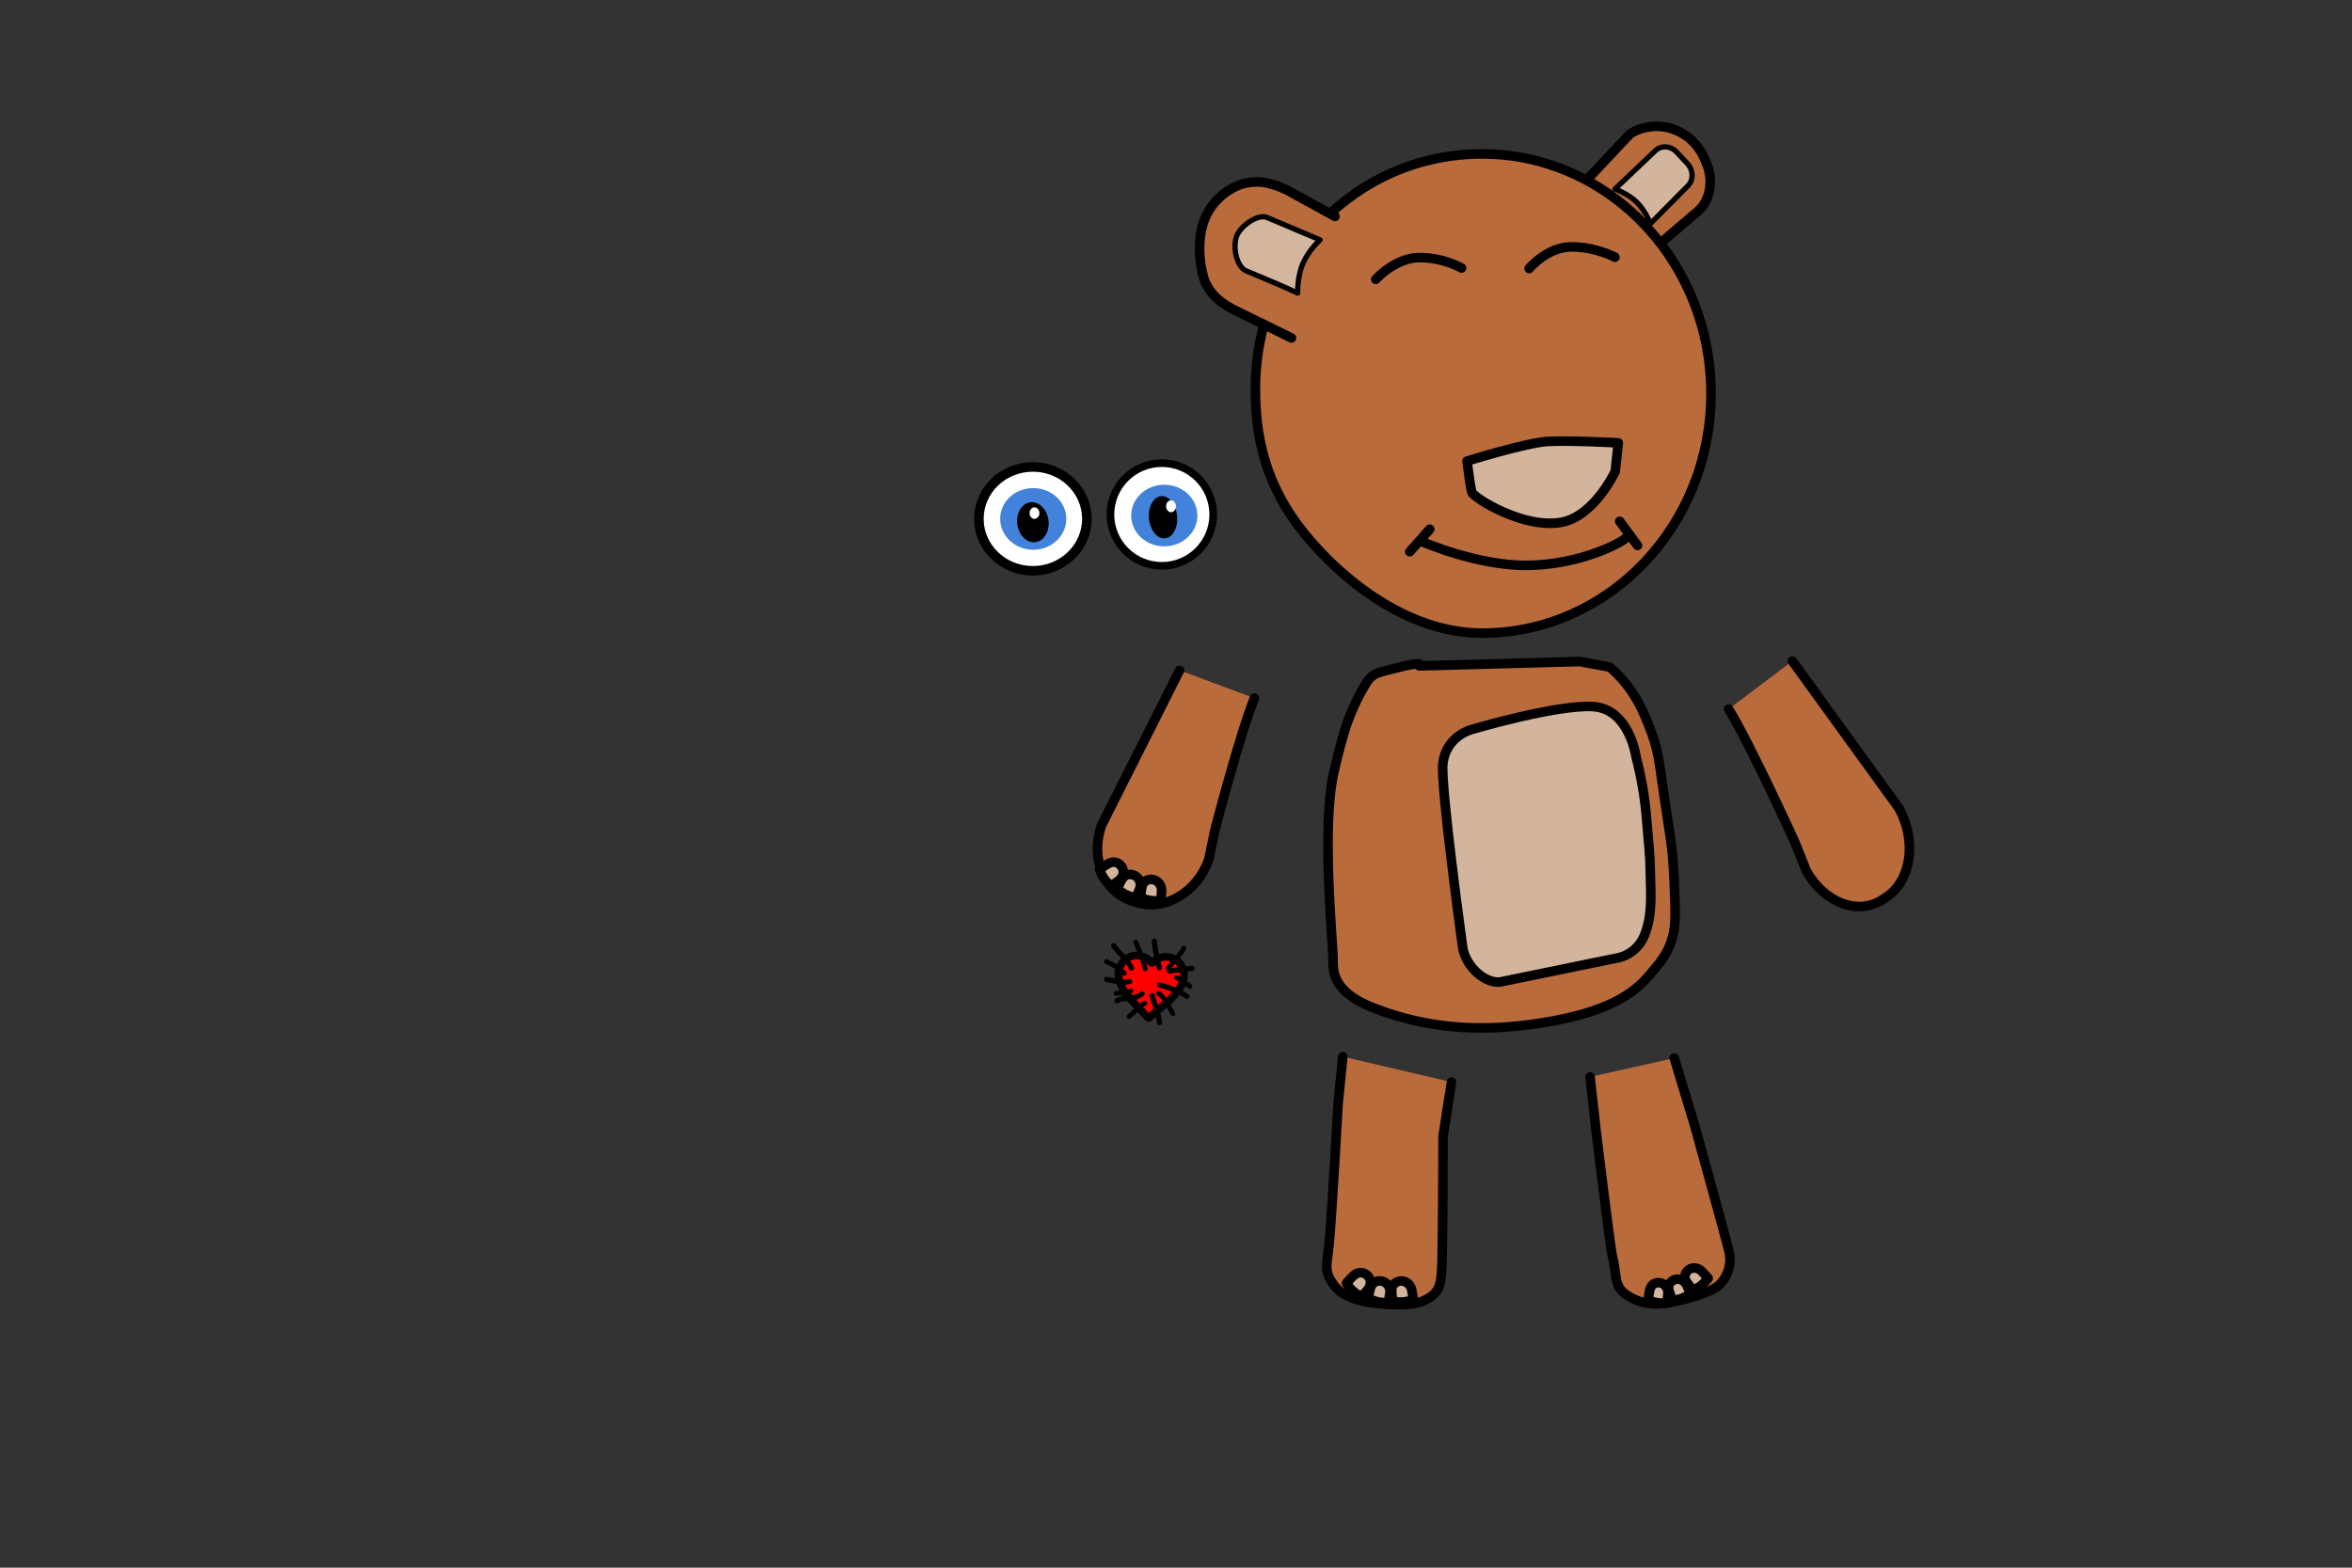 <?xml version="1.0" standalone="no"?>
<!DOCTYPE svg PUBLIC "-//W3C//DTD SVG 20010904//EN" "http://www.w3.org/TR/2001/REC-SVG-20010904/DTD/svg10.dtd">
<!-- Created using Krita: http://krita.org -->
<svg xmlns="http://www.w3.org/2000/svg" 
    xmlns:xlink="http://www.w3.org/1999/xlink"
    xmlns:krita="http://krita.org/namespaces/svg/krita"
    xmlns:sodipodi="http://sodipodi.sourceforge.net/DTD/sodipodi-0.dtd"
    width="864pt"
    height="576pt"
    viewBox="0 0 864 576">
<rect x="0" y="0" width="864" height="576" fill="#333333" stroke="none"/>
<defs/>
<g id="Ebene 1" transform="matrix(0.351 0 0 0.351 17.561 0)" display="none" fill="none">
  <g id="group0" transform="translate(844.504, 505.498)" display="none" fill="none">
   <image id="image0" width="644px" height="644px"/>
  </g>
 </g><path id="shape0" transform="matrix(0.351 0 0 0.351 635.005 242.874)" fill="#b96b3c" stroke="#000000" stroke-width="10" stroke-linecap="round" stroke-linejoin="round" d="M0 50.281C22.55 87.037 68.95 188.818 68.95 188.818L81.28 219.501C99.99 253.353 136 266.721 161.7 249.36L165.57 246.745C191.28 229.384 196.94 187.868 178.23 154.016L66.71 0"/><path id="shape1" transform="matrix(0.351 0 0 0.351 487.841 243.059)" fill="#b96b3c" stroke="#000000" stroke-width="10" stroke-linecap="round" stroke-linejoin="round" d="M72.781 6.429C45.311 13.425 45.541 12.034 34.071 32.878C27.561 44.703 21.071 60.712 18.461 69.15C14.071 83.37 10.511 96.289 5.921 116.861C-7.049 175.055 5.351 294.815 5.221 310.568C5.091 326.319 5.521 347.209 51.791 364.179C52.031 364.259 52.271 364.349 52.521 364.439C99.961 381.879 153.101 389.469 223.541 378.279C292.331 367.359 319.631 348.159 336.511 328.019C345.511 317.279 353.461 308.819 358.561 294.763C364.211 279.193 363.961 267.862 362.211 229.064C360.471 190.267 357.881 184.023 351.571 139.574C345.251 95.124 345.261 89.077 331.011 55.622C316.751 22.168 294.541 5.757 294.541 5.757L263.221 0L95.471 4.58C95.471 4.58 103.951 -1.509 72.781 6.429Z"/><path id="shape2" transform="matrix(0.351 0 0 0.351 529.97 259.564)" fill="#d3b59d" stroke="#000000" stroke-width="10" stroke-linecap="round" stroke-linejoin="round" d="M31.772 23.713C31.772 23.713 118.862 -2.011 157.162 0.126C195.452 2.263 202.412 52.973 202.412 52.973C202.412 52.973 210.582 82.86 213.112 114.438C215.652 146.017 217.122 154.368 217.302 174.88C217.442 190.767 220.282 217.1 211.282 239.274C202.272 261.447 181.282 263.576 181.282 263.576L59.712 288.501C41.882 289.691 22.062 269.298 20.572 249.582C20.572 249.582 -2.548 82.453 0.232 59.541C3.832 29.8 31.772 23.713 31.772 23.713Z"/><g id="group1" transform="translate(406.397, 345.766)" fill="none">
  <path id="shape3" transform="matrix(0.351 0 0 0.351 4.45 5.283)" fill="#ff0000" stroke="#000000" stroke-width="8" stroke-linecap="round" stroke-linejoin="round" d="M50.896 1.51C40.976 1.031 35.026 8.139 35.026 8.139C35.026 8.139 29.976 0.5 20.056 0.022C9.646 -0.481 0.686 7.798 0.036 18.516C-0.854 33.231 15.116 48.304 19.536 53.036C24.626 58.483 31.566 65.505 31.566 65.505C31.566 65.505 39.306 59.191 45.026 54.266C49.986 49.987 67.676 36.539 68.566 21.824C69.216 11.106 61.306 2.013 50.896 1.51Z"/>
  <path id="shape4" transform="matrix(0.351 0 0 0.351 2.708 1.721)" fill="#d3b59d" stroke="#000000" stroke-width="5.502" stroke-linecap="round" stroke-linejoin="round" d="M0 0C5.72 8.214 14.34 13.978 18.58 23.435"/>
  <path id="shape5" transform="matrix(0.351 0 0 0.351 0.145 14.106)" fill="#d3b59d" stroke="#000000" stroke-width="5.502" stroke-linecap="round" stroke-linejoin="round" d="M0 0C5.77 0.922 17.85 4.306 23.95 2.182"/>
  <path id="shape6" transform="matrix(0.351 0 0 0.351 3.959 19.353)" fill="#d3b59d" stroke="#000000" stroke-width="5.502" stroke-linecap="round" stroke-linejoin="round" d="M0 7.299C7.98 2.601 18.64 6.99 26.14 0"/>
  <path id="shape7" transform="matrix(0.351 0 0 0.351 16.866 20.036)" fill="#d3b59d" stroke="#000000" stroke-width="5.502" stroke-linecap="round" stroke-linejoin="round" d="M7.69 28.251C6.32 18.635 2.74 9.284 0 0"/>
  <path id="shape8" transform="matrix(0.351 0 0 0.351 19.616 16.137)" fill="#d3b59d" stroke="#000000" stroke-width="5.502" stroke-linecap="round" stroke-linejoin="round" d="M0 0C9.28 2.402 20.64 6.402 28.53 11.942"/>
  <path id="shape9" transform="matrix(0.351 0 0 0.351 23.252 10.027)" fill="#d3b59d" stroke="#000000" stroke-width="5.502" stroke-linecap="round" stroke-linejoin="round" d="M0 2.792C7.75 1.503 15.59 1.107 23.37 0"/>
  <path id="shape10" transform="matrix(0.351 0 0 0.351 17.632 0)" fill="#d3b59d" stroke="#000000" stroke-width="5.502" stroke-linecap="round" stroke-linejoin="round" d="M5 26.216C6.86 34.916 0.32 8.891 0 0"/>
  <path id="shape11" transform="matrix(0.351 0 0 0.351 22.742 2.545)" fill="#d3b59d" stroke="#000000" stroke-width="5" stroke-linecap="round" stroke-linejoin="round" d="M16.18 0C17.8 0.658 1.43 19.559 0 20.911"/>
  <path id="shape12" transform="matrix(0.351 0 0 0.351 19.195 19.144)" fill="#d3b59d" stroke="#000000" stroke-width="5" stroke-linecap="round" stroke-linejoin="round" d="M15.07 21.516C11.23 15.046 6.43 4.139 0 0"/>
  <path id="shape13" transform="matrix(0.351 0 0 0.351 8.346 22.827)" fill="#d3b59d" stroke="#000000" stroke-width="5" stroke-linecap="round" stroke-linejoin="round" d="M16.74 0C9.84 3.738 6.05 9.088 0 13.956"/>
  <path id="shape14" transform="matrix(0.351 0 0 0.351 0 7.507)" fill="#d3b59d" stroke="#000000" stroke-width="5" stroke-linecap="round" stroke-linejoin="round" d="M19.07 12.505C13.71 6.931 6.96 3.191 0 0"/>
  <path id="shape15" transform="matrix(0.351 0 0 0.351 3.566 18.321)" fill="#d3b59d" stroke="#000000" stroke-width="5" stroke-linecap="round" stroke-linejoin="round" d="M15.79 0C11.79 2.37 4.59 1.808 0 2.627"/>
  <path id="shape16" transform="matrix(0.351 0 0 0.351 25.805 13.369)" fill="#d3b59d" stroke="#000000" stroke-width="5" stroke-linecap="round" stroke-linejoin="round" d="M14.11 9.438C9.86 5.704 4.74 3.051 0 0"/>
  <path id="shape17" transform="matrix(0.351 0 0 0.351 10.775 0.342)" fill="#d3b59d" stroke="#000000" stroke-width="5" stroke-linecap="round" stroke-linejoin="round" d="M10.13 28.257C8.02 18.551 3.96 9.1 0 0"/>
 </g><g id="group2" transform="translate(487.378, 388.227)" fill="none">
  <path id="shape18" transform="matrix(0.351 0 0 0.351 5.6843418860808e-14 0)" fill="#b96b3c" stroke="#000000" stroke-width="10" stroke-linecap="round" stroke-linejoin="miter" stroke-miterlimit="2" d="M16.793 0L11.863 49.59C11.863 49.59 5.273 168.41 2.453 196.52C0.213 218.85 -3.757 224.49 8.383 240.25C20.533 256.01 51.013 258.16 51.013 258.16C51.013 258.16 85.573 262.87 101.453 255.53C117.323 248.19 118.863 240.1 120.123 226.39C121.553 210.81 121.743 83.35 121.743 83.35L130.543 26.64"/>
  <path id="shape19" transform="matrix(0.351 0 0 0.351 7.257 79.36)" fill="#d3b59d" stroke="#000000" stroke-width="10" stroke-linecap="round" stroke-linejoin="round" d="M7.5 3.135C12.69 -1.635 18.4 -0.425 22.12 3.185C25.85 6.785 26.1 13.055 22.4 17.565C18.63 22.155 15.47 25.465 15.47 25.465C15.47 25.465 10.35 22.485 6.74 19.325C3.13 16.155 0 11.145 0 11.145C0 11.145 2.54 7.705 7.5 3.135Z"/>
  <path id="shape20" transform="matrix(0.351 0 0 0.351 15.258 82.4)" fill="#d3b59d" stroke="#000000" stroke-width="10" stroke-linecap="round" stroke-linejoin="round" d="M2.3 7.438C4.28 0.788 9.83 -0.922 14.91 0.428C19.99 1.768 23.46 7.098 22.62 12.808C21.76 18.618 20.76 23.038 20.76 23.038C20.76 23.038 14.81 22.908 10.06 21.898C5.3 20.878 0 18.028 0 18.028C0 18.028 0.4 13.818 2.3 7.438Z"/>
  <path id="shape21" transform="matrix(0.351 0 0 0.351 23.866 82.434)" fill="#d3b59d" stroke="#000000" stroke-width="10" stroke-linecap="round" stroke-linejoin="round" d="M0.012 10.501C-0.268 3.561 4.422 0.271 9.672 0.011C14.912 -0.239 19.942 3.801 20.992 9.491C22.072 15.291 22.562 19.791 22.562 19.791C22.562 19.791 16.882 21.471 12.052 21.931C7.222 22.401 1.282 21.281 1.282 21.281C1.282 21.281 0.282 17.141 0.012 10.501Z"/>
 </g><g id="group3" transform="translate(403.156, 246.285)" fill="none">
  <path id="shape22" transform="matrix(0.351 0 0 0.351 -5.6843418860808e-14 0)" fill="#b96b3c" stroke="#000000" stroke-width="10" stroke-linecap="round" stroke-linejoin="round" d="M164.249 29.145C148.889 66.939 122.729 167.885 122.729 167.885L116.529 197.931C104.489 232.263 70.599 252.438 40.829 242.992L36.349 241.57C6.579 232.124 -7.781 196.635 4.259 162.303L85.919 0"/>
  <path id="shape23" transform="matrix(0.351 0 0 0.351 0.758 70.466)" fill="#d3b59d" stroke="#000000" stroke-width="10" stroke-linecap="round" stroke-linejoin="round" d="M9.13 1.643C15.26 -1.831 20.55 0.64 23.36 4.996C26.17 9.351 25 15.515 20.37 19.066C15.66 22.682 11.83 25.198 11.83 25.198C11.83 25.198 7.52 21.135 4.72 17.233C1.92 13.33 0 7.742 0 7.742C0 7.742 3.26 4.969 9.13 1.643Z"/>
  <path id="shape24" transform="matrix(0.351 0 0 0.351 7.318 74.981)" fill="#d3b59d" stroke="#000000" stroke-width="10" stroke-linecap="round" stroke-linejoin="round" d="M4.63 5.393C8.07 -0.642 13.86 -1.044 18.5 1.414C23.14 3.871 25.32 9.854 23.21 15.223C21.06 20.691 19.08 24.765 19.08 24.765C19.08 24.765 13.31 23.292 8.91 21.227C4.51 19.162 0 15.188 0 15.188C0 15.188 1.34 11.17 4.63 5.393Z"/>
  <path id="shape25" transform="matrix(0.351 0 0 0.351 15.87 76.829)" fill="#d3b59d" stroke="#000000" stroke-width="10" stroke-linecap="round" stroke-linejoin="round" d="M1.21 8.236C2.51 1.412 7.83 -0.732 12.99 0.21C18.16 1.152 22.14 6.219 21.88 12.003C21.61 17.894 21.07 22.395 21.07 22.395C21.07 22.395 15.16 22.738 10.35 22.098C5.54 21.458 6.39053e-05 19.025 6.39053e-05 19.025C6.39053e-05 19.025 -0.03 14.769 1.21 8.236Z"/>
 </g><g id="group4" transform="translate(584.097, 388.761)" fill="none">
  <path id="shape26" transform="matrix(0.351 0 0 0.351 0 5.6843418860808e-14)" fill="#b96b3c" stroke="#000000" stroke-width="10" stroke-linecap="round" stroke-linejoin="round" d="M0 19.71L6.23 75.33C6.23 75.33 21.2 198.67 23.33 207.22C29.28 231.16 23.4 240.27 43.23 250.93C63.06 261.6 82.48 256.63 99.68 252.24C129.1 244.74 135.41 237.28 135.41 237.28C135.41 237.28 150.9 223.45 145.17 201.09C139.44 178.73 109.78 71.6 109.78 71.6L88.14 0"/>
  <path id="shape27" transform="matrix(0.351 0 0 0.351 21.417 82.515)" fill="#d3b59d" stroke="#000000" stroke-width="10" stroke-linecap="round" stroke-linejoin="round" d="M1.46 7.81C2.88 1.31 7.88 -0.71 12.64 0.21C17.4 1.13 20.94 5.97 20.51 11.48C20.08 17.09 19.43 21.37 19.43 21.37C19.43 21.37 13.94 21.68 9.5 21.05C5.06 20.42 0 18.08 0 18.08C0 18.08 0.11 14.02 1.46 7.81Z"/>
  <path id="shape28" transform="matrix(0.351 0 0 0.351 28.852 81.214)" fill="#d3b59d" stroke="#000000" stroke-width="10" stroke-linecap="round" stroke-linejoin="round" d="M0.613 12.625C-1.427 6.315 1.903 2.065 6.493 0.485C11.083 -1.105 16.583 1.315 18.973 6.285C21.413 11.345 23.003 15.375 23.003 15.375C23.003 15.375 18.393 18.375 14.223 20.055C10.063 21.725 4.493 22.235 4.493 22.235C4.493 22.235 2.553 18.675 0.613 12.625Z"/>
  <path id="shape29" transform="matrix(0.351 0 0 0.351 34.847 77.116)" fill="#d3b59d" stroke="#000000" stroke-width="10" stroke-linecap="round" stroke-linejoin="round" d="M2.183 15.204C-1.737 9.844 0.093 4.784 3.963 1.844C7.833 -1.086 13.813 -0.506 17.653 3.454C21.563 7.494 24.333 10.824 24.333 10.824C24.333 10.824 20.893 15.114 17.453 18.004C14.013 20.894 8.883 23.104 8.883 23.104C8.883 23.104 5.923 20.334 2.183 15.204Z"/>
 </g><path id="shape30" transform="matrix(0.351 0 0 0.351 578.198 46.425)" fill="#b96b3c" stroke="#000000" stroke-width="10" stroke-linecap="round" stroke-linejoin="round" d="M0 72.978L9.82 59.849L58.01 8.617C64.46 3.056 83.77 -3.992 103.34 2.774C122.91 9.54 133.67 24.029 139.8 41.7C145.94 59.37 141.65 78.484 129.66 88.817L109 106.469L82.12 129.427"/><path id="shape31" transform="matrix(0.351 0 0 0.351 461.168 56.552)" fill="#b96b3c" stroke="#000000" stroke-width="10" stroke-linecap="round" stroke-linejoin="round" d="M0 246.906C0 108.382 104.96 0 237.26 0C348.89 0 442.69 79.945 469.27 188.136C474.2 208.171 476.81 229.175 476.81 250.82C476.81 389.344 369.56 501.64 237.26 501.64C204.8 501.64 173.35 491.822 144.6 476.269C110.8 457.991 80.71 431.792 57.02 404.297C37.53 381.667 23.1 358.032 13.64 331.761C4.51 306.417 0 278.621 0 246.906Z"/><path id="shape32" transform="matrix(0.351 0 0 0.351 561.719 90.703)" fill="none" stroke="#000000" stroke-width="10" stroke-linecap="round" stroke-linejoin="round" d="M0 22.689C0 22.689 18.65 0.238 43.93 0.004C69.21 -0.231 89.81 10.822 89.81 10.822"/><path id="shape33" transform="matrix(0.351 0 0 0.351 505.376 94.637)" fill="none" stroke="#000000" stroke-width="10" stroke-linecap="round" stroke-linejoin="round" d="M0 22.828C0 22.828 20.1 0.239 45.38 0.004C70.66 -0.231 89.8 10.962 89.8 10.962"/><path id="shape34" transform="matrix(0.351 0 0 0.351 522.182 197.757)" fill="none" stroke="#000000" stroke-width="10" stroke-linecap="round" stroke-linejoin="round" d="M0 3.316C0 3.316 58.47 29.229 111.85 28.4C165.22 27.571 207.93 5.583 213.51 0"/><path id="shape35" transform="matrix(0.351 0 0 0.351 517.876 194.449)" fill="none" stroke="#000000" stroke-width="10" stroke-linecap="round" stroke-linejoin="round" d="M0 23.517L20.9 0"/><path id="shape36" transform="matrix(0.351 0 0 0.351 594.997 191.529)" fill="none" stroke="#000000" stroke-width="10" stroke-linecap="round" stroke-linejoin="round" d="M0 0L18.62 25.363"/><path id="shape37" transform="matrix(0.351 0 0 0.351 538.907 162.083)" fill="#d3b59d" stroke="#000000" stroke-width="10" stroke-linecap="round" stroke-linejoin="round" d="M0 20.916C0 20.916 61.44 1.783 83.9 0.387C106.37 -1.008 158.31 1.819 158.31 1.819L155.12 31.658C155.12 31.658 133.47 78.341 99.11 84.885C59.85 92.365 7.1 59.501 5.02 53.456C3.61 49.336 0 20.916 0 20.916Z"/><path id="shape38" transform="matrix(0.351 0 0 0.351 440.664 66.843)" fill="#b96b3c" stroke="#000000" stroke-width="10" stroke-linecap="round" stroke-linejoin="round" d="M96.1 163.299L37.74 134.727C37.74 134.727 26.37 129.514 17.39 121.177C10.64 114.906 5.98 105.992 4.5 101.073C-0.96 82.871 -2.37 57.865 5.5 38.489C12.51 21.215 27.08 8.532 42.2 2.97C47.21 1.131 57.68 -1.064 67.66 0.576C80.39 2.667 92.41 9.027 92.41 9.027L141.77 36.139"/><path id="shape39" transform="matrix(0.351 0 0 0.351 453.679 79.635)" fill="#d4b59d" stroke="#000000" stroke-width="5.502" stroke-linecap="round" stroke-linejoin="round" d="M33.455 0.744L69.535 16.002C75.455 18.504 89.055 24.227 89.055 24.227C89.055 24.227 77.835 34.034 71.415 48.092C65.005 62.151 65.565 79.942 65.565 79.942C65.565 79.942 52.865 74.032 47.685 71.841L11.595 56.583C2.025 52.535 -2.305 33.337 1.215 21.639C4.735 9.941 23.875 -3.304 33.455 0.744Z"/><path id="shape40" transform="matrix(0.351 0 0 0.351 593.259 53.958)" fill="#d3b59d" stroke="#000000" stroke-width="5.502" stroke-linecap="round" stroke-linejoin="round" d="M76.37 40.721L37.01 80.429C37.01 80.429 32.08 67.011 22.83 57.942C13.58 48.872 0 44.15 0 44.15L42.07 4.201C48.08 -1.868 58.11 -1.293 64.48 5.486L75.72 17.458C82.09 24.237 82.38 34.652 76.37 40.721Z"/><path id="shape0" transform="matrix(0.351 0 0 0.351 407.918 170.163)" fill="#ffffff" stroke="#000000" stroke-width="8" stroke-linecap="round" stroke-linejoin="round" d="M0 53.76C0 24.069 24.08 0 53.79 0C83.49 0 107.57 24.069 107.57 53.76C107.57 83.451 83.49 107.52 53.79 107.52C24.08 107.52 0 83.451 0 53.76Z"/><path id="shape1" transform="matrix(0.351 0 0 0.351 415.529 178.102)" fill="#4382da" d="M0 32.246C0 14.437 15.52 0 34.66 0C53.8 0 69.31 14.437 69.31 32.246C69.31 50.055 53.8 64.491 34.66 64.491C15.52 64.491 0 50.055 0 32.246Z"/><path id="shape2" transform="matrix(0.351 0 0 0.351 422.023 182.294)" fill="#000000" d="M0.032 21.836C-0.498 9.626 5.712 -0.15 13.902 0.002C22.092 0.153 29.162 10.175 29.692 22.385C30.222 34.596 24.012 44.372 15.822 44.22C7.632 44.069 0.562 34.047 0.032 21.836Z"/><path id="shape3" transform="matrix(0.351 0 0 0.351 428.37 183.821)" fill="#ffffff" d="M0 6.245C0 2.796 2.31 0 5.15 0C7.99 0 10.29 2.796 10.29 6.245C10.29 9.693 7.99 12.489 5.15 12.489C2.31 12.489 0 9.693 0 6.245Z"/><path id="shape01" transform="matrix(0.351 0 0 0.351 359.591 171.56)" fill="#ffffff" stroke="#000000" stroke-width="10" stroke-linecap="round" stroke-linejoin="round" d="M0 54.366C0 24.34 25.3 0 56.51 0C87.71 0 113.01 24.34 113.01 54.366C113.01 84.391 87.71 108.731 56.51 108.731C25.3 108.731 0 84.391 0 54.366Z"/><path id="shape11" transform="matrix(0.351 0 0 0.351 367.41 179.34)" fill="#4382da" d="M0 32.096C0 14.175 15.41 0 34.52 0C53.64 0 69.22 14.175 69.22 32.096C69.22 50.017 53.72 64.544 34.61 64.544C15.5 64.544 0 50.017 0 32.096Z"/><path id="shape21" transform="matrix(0.351 0 0 0.351 373.623 184.52)" fill="#000000" d="M0.001 19.357C0.121 7.817 7.631 -0.821 16.762 0.062C25.901 0.946 33.202 11.017 33.081 22.556C32.962 34.096 25.451 42.734 16.322 41.851C7.181 40.967 -0.119 30.896 0.001 19.357Z"/><path id="shape31" transform="matrix(0.351 0 0 0.351 378.212 186.407)" fill="#ffffff" d="M0 6.028C0 2.699 2.3 0 5.14 0C7.98 0 10.29 2.699 10.29 6.028C10.29 9.357 7.98 12.056 5.14 12.056C2.3 12.056 0 9.357 0 6.028Z"/>
</svg>

